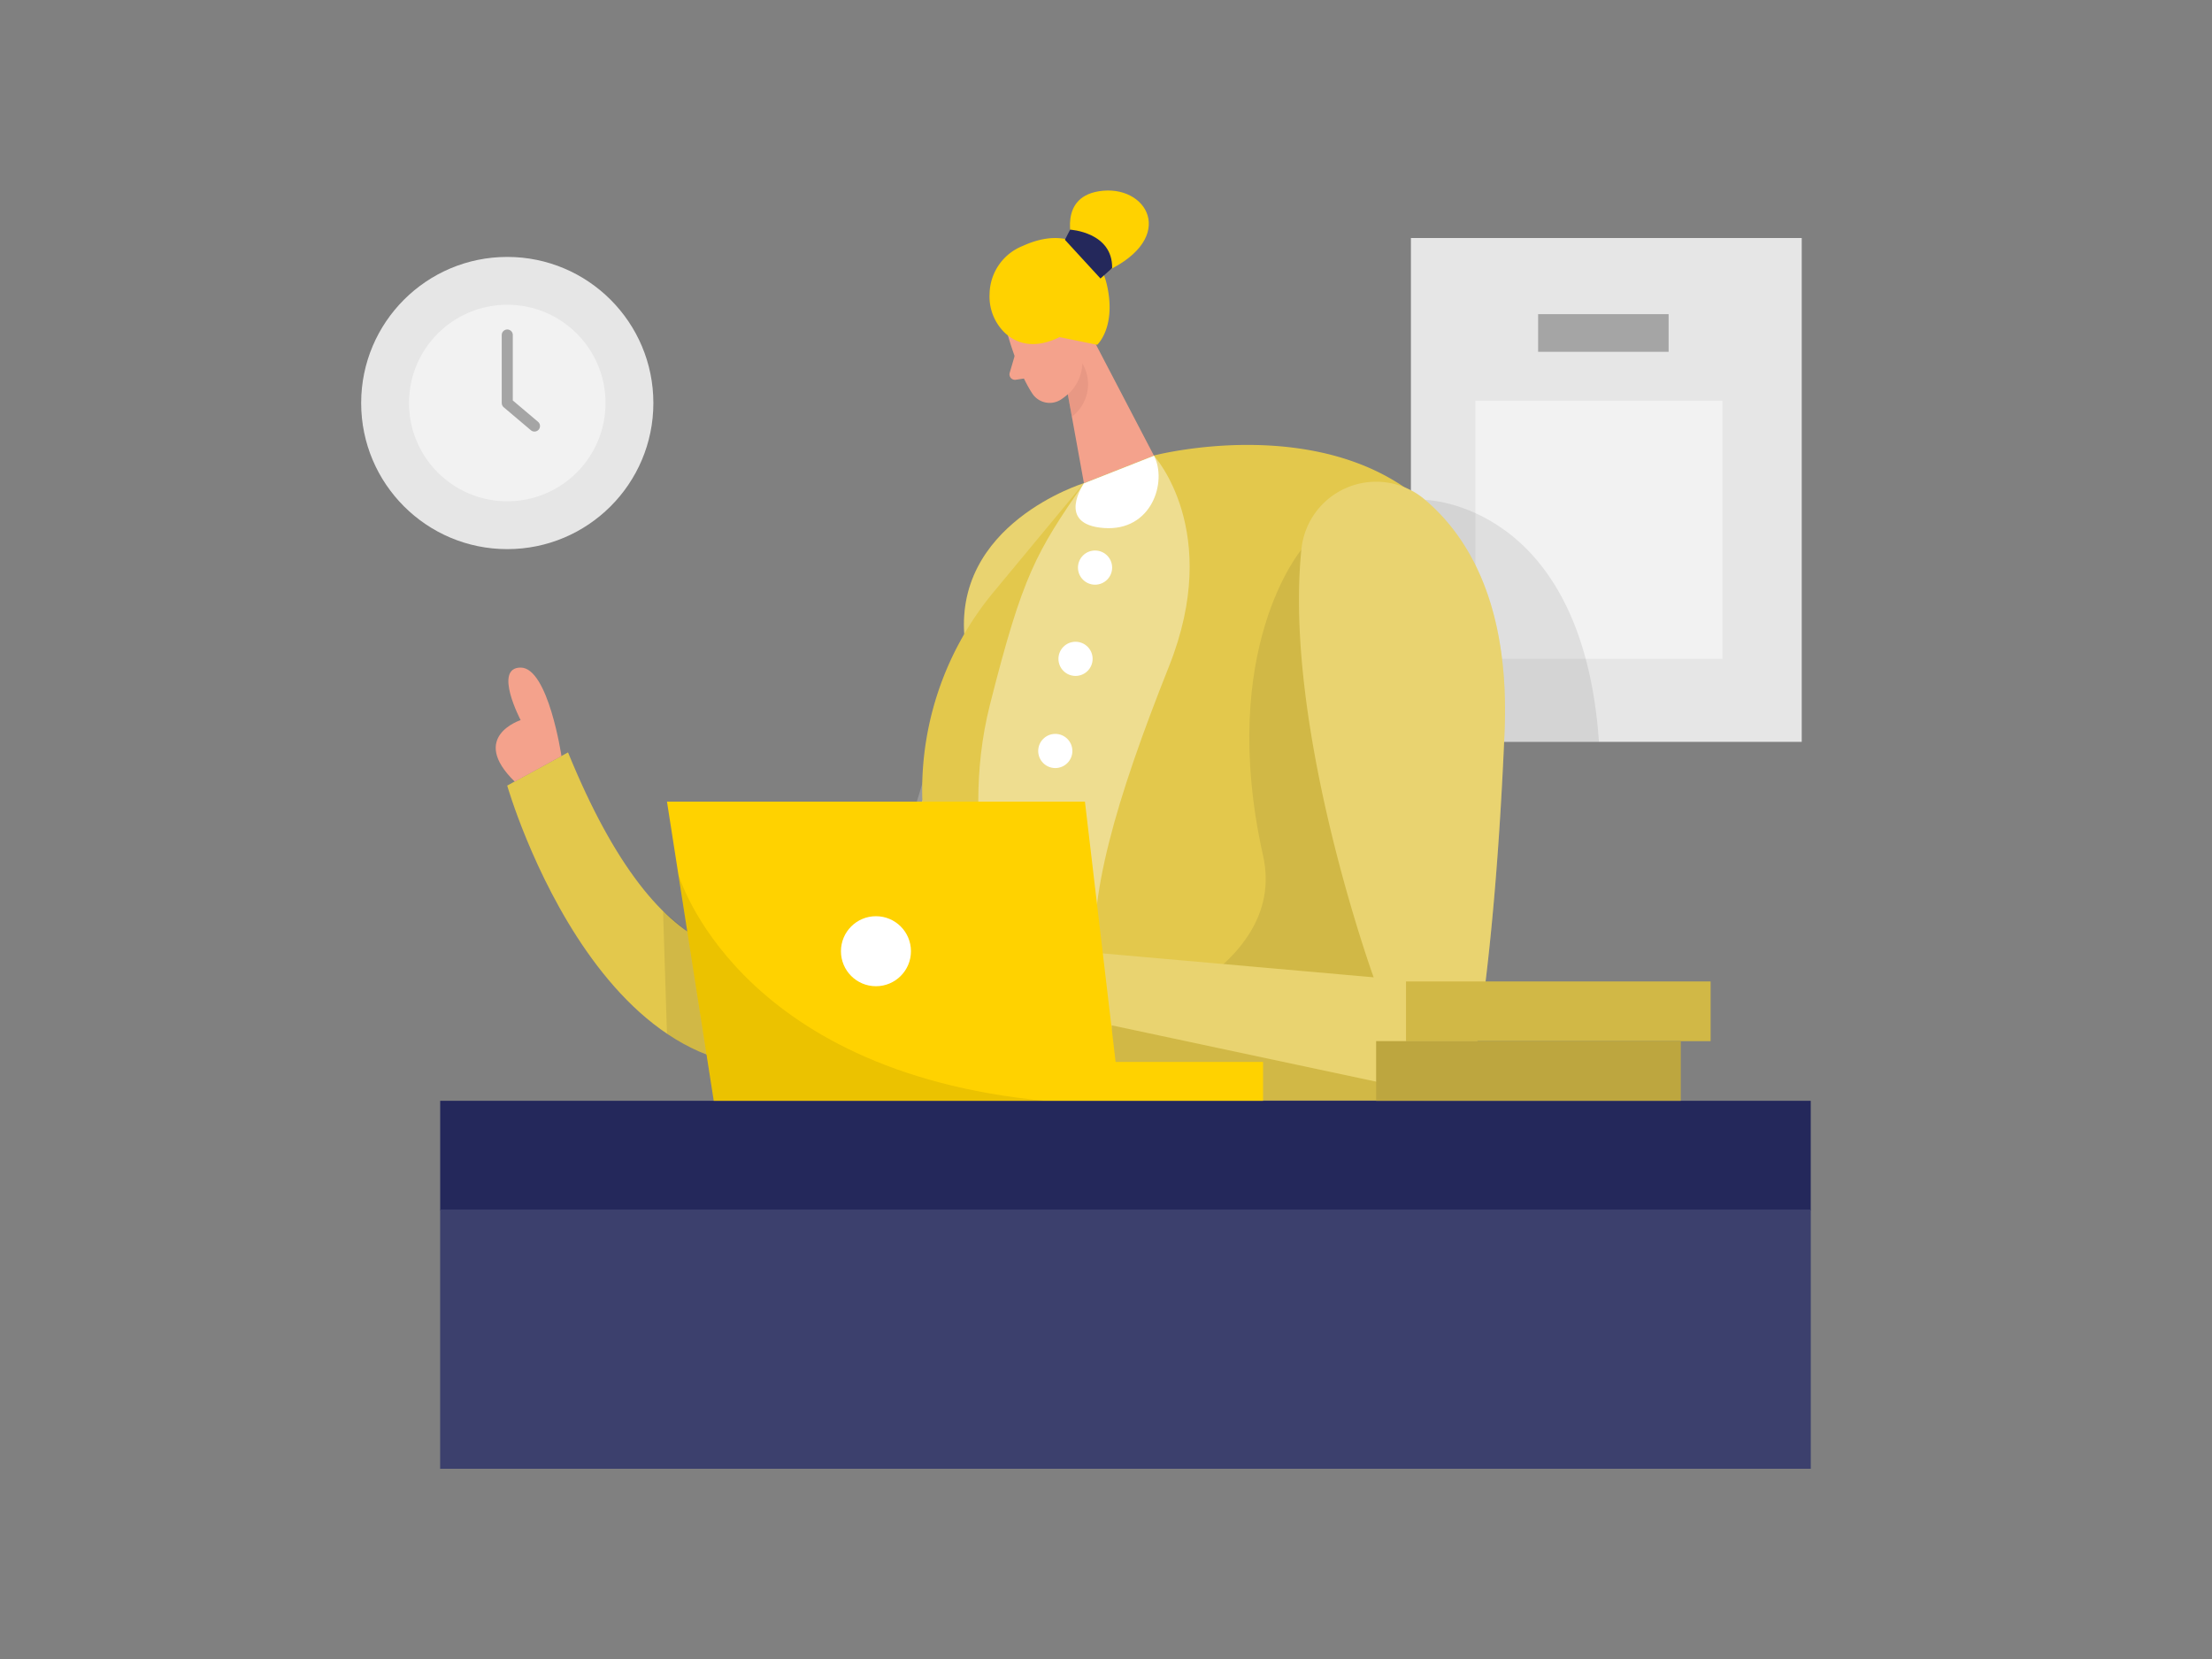 <svg id="Layer_1" data-name="Layer 1" xmlns="http://www.w3.org/2000/svg" viewBox="0 0 400 300"><rect x="0" y="0" width="400" height="300" fill="#808080" stroke="none"/><title>#17 receptionist</title><rect x="255.14" y="43.04" width="70.67" height="91.11" fill="#e6e6e6"/><path d="M196,87.37s-24.07,7.36-21.5,28.69-38.11,102.67-71.78,20l-11,6s18.34,64,60.34,48.31S206.28,135.67,196,87.37Z" fill="#e3c84c"/><path d="M152.07,190.4c42-15.67,54.21-54.73,43.94-103,0,0-24.07,7.36-21.5,28.69" fill="#fff" opacity="0.2"/><path d="M183.49,64.33l-.88,3a1,1,0,0,0,1.16,1.33l2.51-.38Z" fill="#f4a28c"/><path d="M182,59.69s1.86,7.25,4.7,11.51a3.75,3.75,0,0,0,5.23,1c2.12-1.45,4.58-4,4.05-8l-.06-6.91a6.72,6.72,0,0,0-5.18-5.79C185.77,50,180.66,55.32,182,59.69Z" fill="#f4a28c"/><polygon points="197.09 60.21 208.68 82.42 196.01 87.37 192.22 66.49 197.09 60.21" fill="#f4a28c"/><path d="M191,64.5s-.91-2.74,1.21-3.25,3.45,3.44.8,4.79Z" fill="#f4a28c"/><path d="M193.1,71.34a8,8,0,0,0,2.63-5.61,7.37,7.37,0,0,1-1.9,9.62Z" fill="#ce8172" opacity="0.31"/><rect x="266.8" y="72.46" width="44.67" height="46.69" fill="#f2f2f2"/><path d="M257.71,90.4s28.43.41,31.43,43.74H271.23Z" opacity="0.08"/><rect x="79.6" y="199.06" width="247.84" height="19.8" fill="#24285b"/><path d="M196,87.37l12.67-5s31.22-8.19,49.72,9.31-7,107.33-7,107.33H184.06l-13.71-36.41a56.06,56.06,0,0,1,9.26-55.46Z" fill="#e3c84c"/><path d="M235.33,99.4s-15.26,18-6.93,55.33c4.74,21.22-27.29,30.7-27.29,30.7l-1.67,13.63h58V174.78Z" opacity="0.08"/><path d="M208.68,82.42S221.15,96,211.4,120.48s-14.75,42-13.25,55L181.8,173S173,151.23,179,127.48,187.35,100,196,87.37Z" fill="#fff" opacity="0.38"/><path d="M235.33,99.4a13.58,13.58,0,0,1,22.38-9c7.94,6.75,15.32,19.17,14.36,42-1.16,27.66-3.31,45.67-4.91,55.91a10.35,10.35,0,0,1-12.39,8.54l-61.64-13.12,1.8-11.72,53.47,4.72S232.06,131.67,235.33,99.4Z" fill="#e3c84c"/><path d="M235.33,99.4a13.58,13.58,0,0,1,22.38-9c7.94,6.75,15.32,19.17,14.36,42-1.16,27.66-3.31,45.67-4.91,55.91a10.35,10.35,0,0,1-12.39,8.54l-61.64-13.12,1.8-11.72,53.47,4.72S232.06,131.67,235.33,99.4Z" fill="#fff" opacity="0.2"/><rect x="79.6" y="218.73" width="247.84" height="46.87" fill="#24285b"/><rect x="79.6" y="218.73" width="247.84" height="46.87" fill="#fff" opacity="0.11"/><polygon points="129.07 199.06 120.61 144.96 196.19 144.96 201.74 192.03 228.4 192.03 228.4 199.06 129.07 199.06" fill="#ffd200"/><path d="M181.68,60.16c1.9,1.78,5.07,3.17,9.92.8l6.81,1.39s3.3-3,1.89-10.2-7-11.5-15.35-7.68a9.49,9.49,0,0,0-6,8.67A9.1,9.1,0,0,0,181.68,60.16Z" fill="#ffd200"/><path d="M194,44s-3-8.76,5.49-9.51,13.56,9.24-.72,15.14Z" fill="#ffd200"/><path d="M193.51,41.53s7.7.43,7.6,6.95L199,50.36l-6.43-7Z" fill="#24285b"/><path d="M208.68,82.42l-12.67,5s-5.16,7.4,3.57,8.06S211.1,87.07,208.68,82.42Z" fill="#fff"/><circle cx="158.4" cy="172.01" r="6.33" fill="#fff"/><circle cx="198.02" cy="102.64" r="3.09" fill="#fff"/><circle cx="194.49" cy="119.14" r="3.09" fill="#fff"/><circle cx="190.83" cy="135.8" r="3.09" fill="#fff"/><path d="M101.53,136.72s-2.38-16-7.38-16,0,9.5,0,9.5-9.39,3-1.07,11.12Z" fill="#f4a28c"/><rect x="248.85" y="188.27" width="55.08" height="10.79" fill="#e3c84c"/><rect x="254.25" y="177.48" width="55.08" height="10.79" fill="#e3c84c"/><rect x="248.85" y="188.27" width="55.08" height="10.79" opacity="0.17"/><rect x="254.25" y="177.48" width="55.08" height="10.79" opacity="0.08"/><circle cx="91.73" cy="72.88" r="26.42" fill="#e6e6e6"/><circle cx="91.73" cy="72.88" r="17.77" fill="#f2f2f2"/><polyline points="91.73 60.58 91.73 72.88 96.65 77.04" fill="none" stroke="#a5a5a5" stroke-linecap="round" stroke-linejoin="round" stroke-width="2"/><path d="M122.66,158.06s10.14,35.66,66.27,41H129.07Z" opacity="0.08"/><rect x="278.14" y="56.81" width="23.6" height="6.81" fill="#a5a5a5"/><path d="M119.9,164.75l.71,22.18a37.26,37.26,0,0,0,7.15,3.79l-3.48-22.29Z" opacity="0.08"/></svg>
